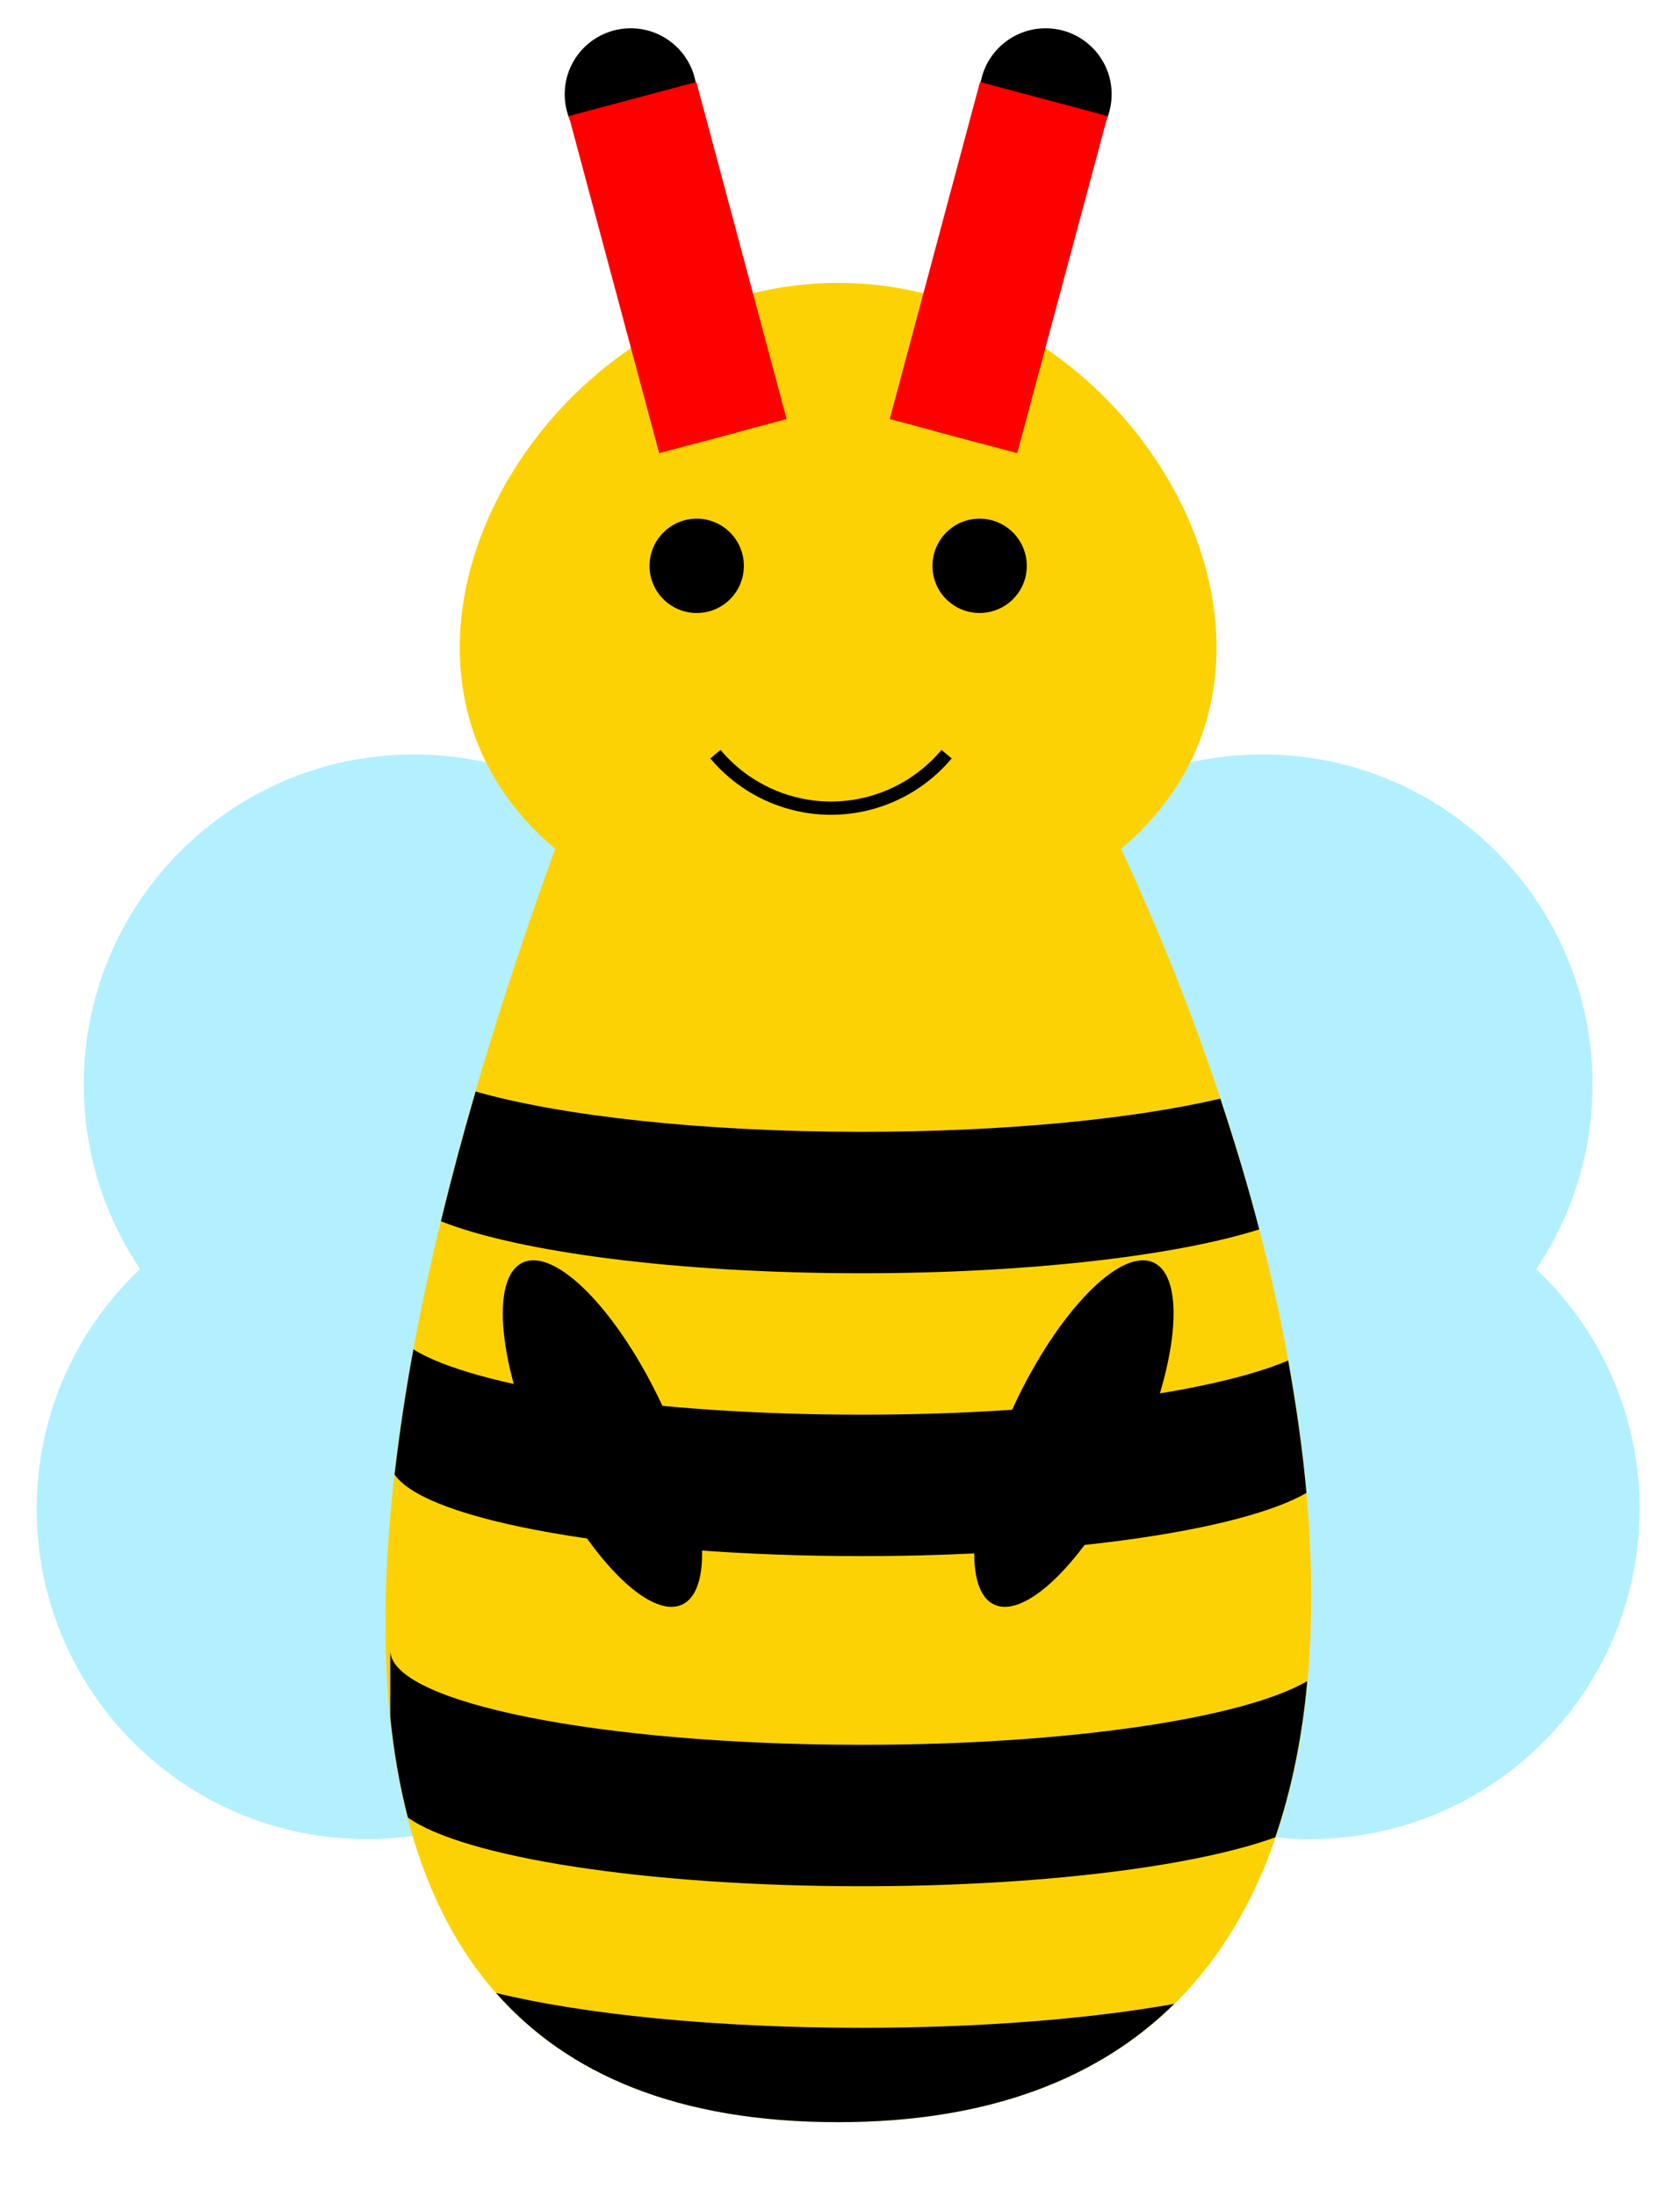 <?xml version="1.0" encoding="UTF-8"?>
<svg xmlns="http://www.w3.org/2000/svg" xmlns:xlink="http://www.w3.org/1999/xlink" width="49.89" height="65.196" viewBox="0 0 49.89 65.196">
<path fill-rule="nonzero" fill="rgb(70%, 93.999%, 100%)" fill-opacity="1" d="M 47.293 32.199 C 47.293 26.789 42.902 22.398 37.492 22.398 C 32.078 22.398 27.691 26.789 27.691 32.199 C 27.691 37.613 32.078 42 37.492 42 C 42.902 42 47.293 37.613 47.293 32.199 Z M 48.691 44.801 C 48.691 39.387 44.305 35 38.891 35 C 33.48 35 29.09 39.387 29.09 44.801 C 29.09 50.215 33.48 54.602 38.891 54.602 C 44.305 54.602 48.691 50.215 48.691 44.801 Z M 48.691 44.801 "/>
<path fill-rule="nonzero" fill="rgb(70%, 93.999%, 100%)" fill-opacity="1" d="M 22.09 32.199 C 22.09 26.789 17.703 22.398 12.289 22.398 C 6.879 22.398 2.488 26.789 2.488 32.199 C 2.488 37.613 6.879 42 12.289 42 C 17.703 42 22.09 37.613 22.09 32.199 Z M 20.691 44.801 C 20.691 39.387 16.305 35 10.891 35 C 5.477 35 1.09 39.387 1.09 44.801 C 1.09 50.215 5.477 54.602 10.891 54.602 C 16.305 54.602 20.691 50.215 20.691 44.801 Z M 20.691 44.801 "/>
<path fill-rule="nonzero" fill="rgb(98.941%, 82.312%, 2.116%)" fill-opacity="1" d="M 24.891 8.398 C 16.066 8.398 9.73 19.527 16.488 25.199 C 10.27 42.289 6.707 63.004 24.891 63.004 C 43.074 63.004 40.977 41.68 33.293 25.199 C 40.051 19.527 33.715 8.398 24.891 8.398 Z M 24.891 8.398 "/>
<path fill-rule="nonzero" fill="rgb(0%, 0%, 0%)" fill-opacity="1" d="M 14.125 32.406 C 13.75 33.691 13.406 34.977 13.094 36.258 C 15.398 37.172 20.121 37.801 25.59 37.801 C 30.559 37.801 34.91 37.281 37.395 36.5 C 37.059 35.207 36.668 33.91 36.238 32.617 C 33.672 33.219 29.859 33.602 25.59 33.602 C 20.844 33.602 16.656 33.129 14.125 32.406 Z M 12.277 40.062 C 12.043 41.324 11.859 42.562 11.719 43.777 C 12.641 45.145 18.496 46.199 25.59 46.199 C 31.703 46.199 36.891 45.418 38.797 44.324 C 38.68 43.039 38.492 41.723 38.254 40.391 C 36.016 41.34 31.195 42 25.59 42 C 19.367 42 14.098 41.188 12.277 40.062 Z M 11.59 49 L 11.59 50.969 C 11.695 52.016 11.871 53.016 12.113 53.961 C 13.766 55.137 19.172 56 25.59 56 C 30.887 56 35.488 55.414 37.871 54.547 C 38.355 53.121 38.672 51.57 38.82 49.91 C 36.93 51.012 31.73 51.801 25.59 51.801 C 17.859 51.801 11.59 50.551 11.59 49 Z M 14.73 59.168 C 16.852 61.578 20.121 63.004 24.891 63.004 C 29.379 63.004 32.633 61.699 34.871 59.492 C 32.398 59.934 29.156 60.203 25.59 60.203 C 21.207 60.203 17.301 59.797 14.73 59.168 Z M 14.73 59.168 "/>
<path fill-rule="nonzero" fill="rgb(0%, 0%, 0%)" fill-opacity="1" d="M 22.09 16.801 C 22.09 16.027 21.465 15.398 20.691 15.398 C 19.918 15.398 19.289 16.027 19.289 16.801 C 19.289 17.574 19.918 18.199 20.691 18.199 C 21.465 18.199 22.09 17.574 22.09 16.801 Z M 22.09 16.801 "/>
<path fill-rule="nonzero" fill="rgb(0%, 0%, 0%)" fill-opacity="1" d="M 30.492 16.801 C 30.492 16.027 29.863 15.398 29.09 15.398 C 28.316 15.398 27.691 16.027 27.691 16.801 C 27.691 17.574 28.316 18.199 29.09 18.199 C 29.863 18.199 30.492 17.574 30.492 16.801 Z M 30.492 16.801 "/>
<path fill-rule="nonzero" fill="rgb(0%, 0%, 0%)" fill-opacity="1" d="M 19.668 41.73 C 18.359 38.93 16.504 37.027 15.523 37.484 C 14.543 37.941 14.805 40.586 16.113 43.391 C 17.422 46.191 19.277 48.094 20.258 47.637 C 21.238 47.18 20.973 44.535 19.668 41.73 Z M 19.668 41.73 "/>
<path fill-rule="nonzero" fill="rgb(0%, 0%, 0%)" fill-opacity="1" d="M 33.668 43.391 C 34.977 40.586 35.238 37.941 34.258 37.484 C 33.277 37.027 31.422 38.93 30.113 41.73 C 28.809 44.535 28.543 47.18 29.523 47.637 C 30.504 48.094 32.359 46.191 33.668 43.391 Z M 33.668 43.391 "/>
<path fill="none" stroke-width="0.399" stroke-linecap="butt" stroke-linejoin="miter" stroke="rgb(0%, 0%, 0%)" stroke-opacity="1" stroke-miterlimit="10" d="M 3.258 45.356 C 2.218 44.115 0.593 43.521 -1.001 43.802 C -2.052 43.988 -3.005 44.538 -3.69 45.356 " transform="matrix(0.988, 0, 0, -0.988, 24.891, 67.202)"/>
<path fill-rule="nonzero" fill="rgb(0%, 0%, 0%)" fill-opacity="1" d="M 20.656 13.164 L 17.973 3.156 L 19.324 2.793 L 22.008 12.801 Z M 20.656 13.164 "/>
<path fill-rule="nonzero" fill="rgb(0%, 0%, 0%)" fill-opacity="1" d="M 29.125 13.164 L 31.809 3.156 L 30.457 2.793 L 27.773 12.801 Z M 29.125 13.164 "/>
<path fill-rule="nonzero" fill="rgb(0%, 0%, 0%)" fill-opacity="1" d="M 20.691 2.797 C 20.691 1.715 19.812 0.84 18.73 0.84 C 17.648 0.84 16.77 1.715 16.77 2.797 C 16.77 3.883 17.648 4.758 18.73 4.758 C 19.812 4.758 20.691 3.883 20.691 2.797 Z M 20.691 2.797 "/>
<path fill-rule="nonzero" fill="rgb(0%, 0%, 0%)" fill-opacity="1" d="M 33.012 2.797 C 33.012 1.715 32.133 0.84 31.051 0.84 C 29.969 0.84 29.09 1.715 29.09 2.797 C 29.09 3.883 29.969 4.758 31.051 4.758 C 32.133 4.758 33.012 3.883 33.012 2.797 Z M 33.012 2.797 "/>
<path fill-rule="nonzero" fill="rgb(100%, 0%, 0%)" fill-opacity="1" d="M 19.574 13.453 L 16.891 3.445 L 20.68 2.434 L 23.359 12.441 Z M 19.574 13.453 "/>
<path fill-rule="nonzero" fill="rgb(100%, 0%, 0%)" fill-opacity="1" d="M 30.207 13.453 L 32.891 3.445 L 29.102 2.434 L 26.422 12.441 Z M 30.207 13.453 "/>
</svg>
